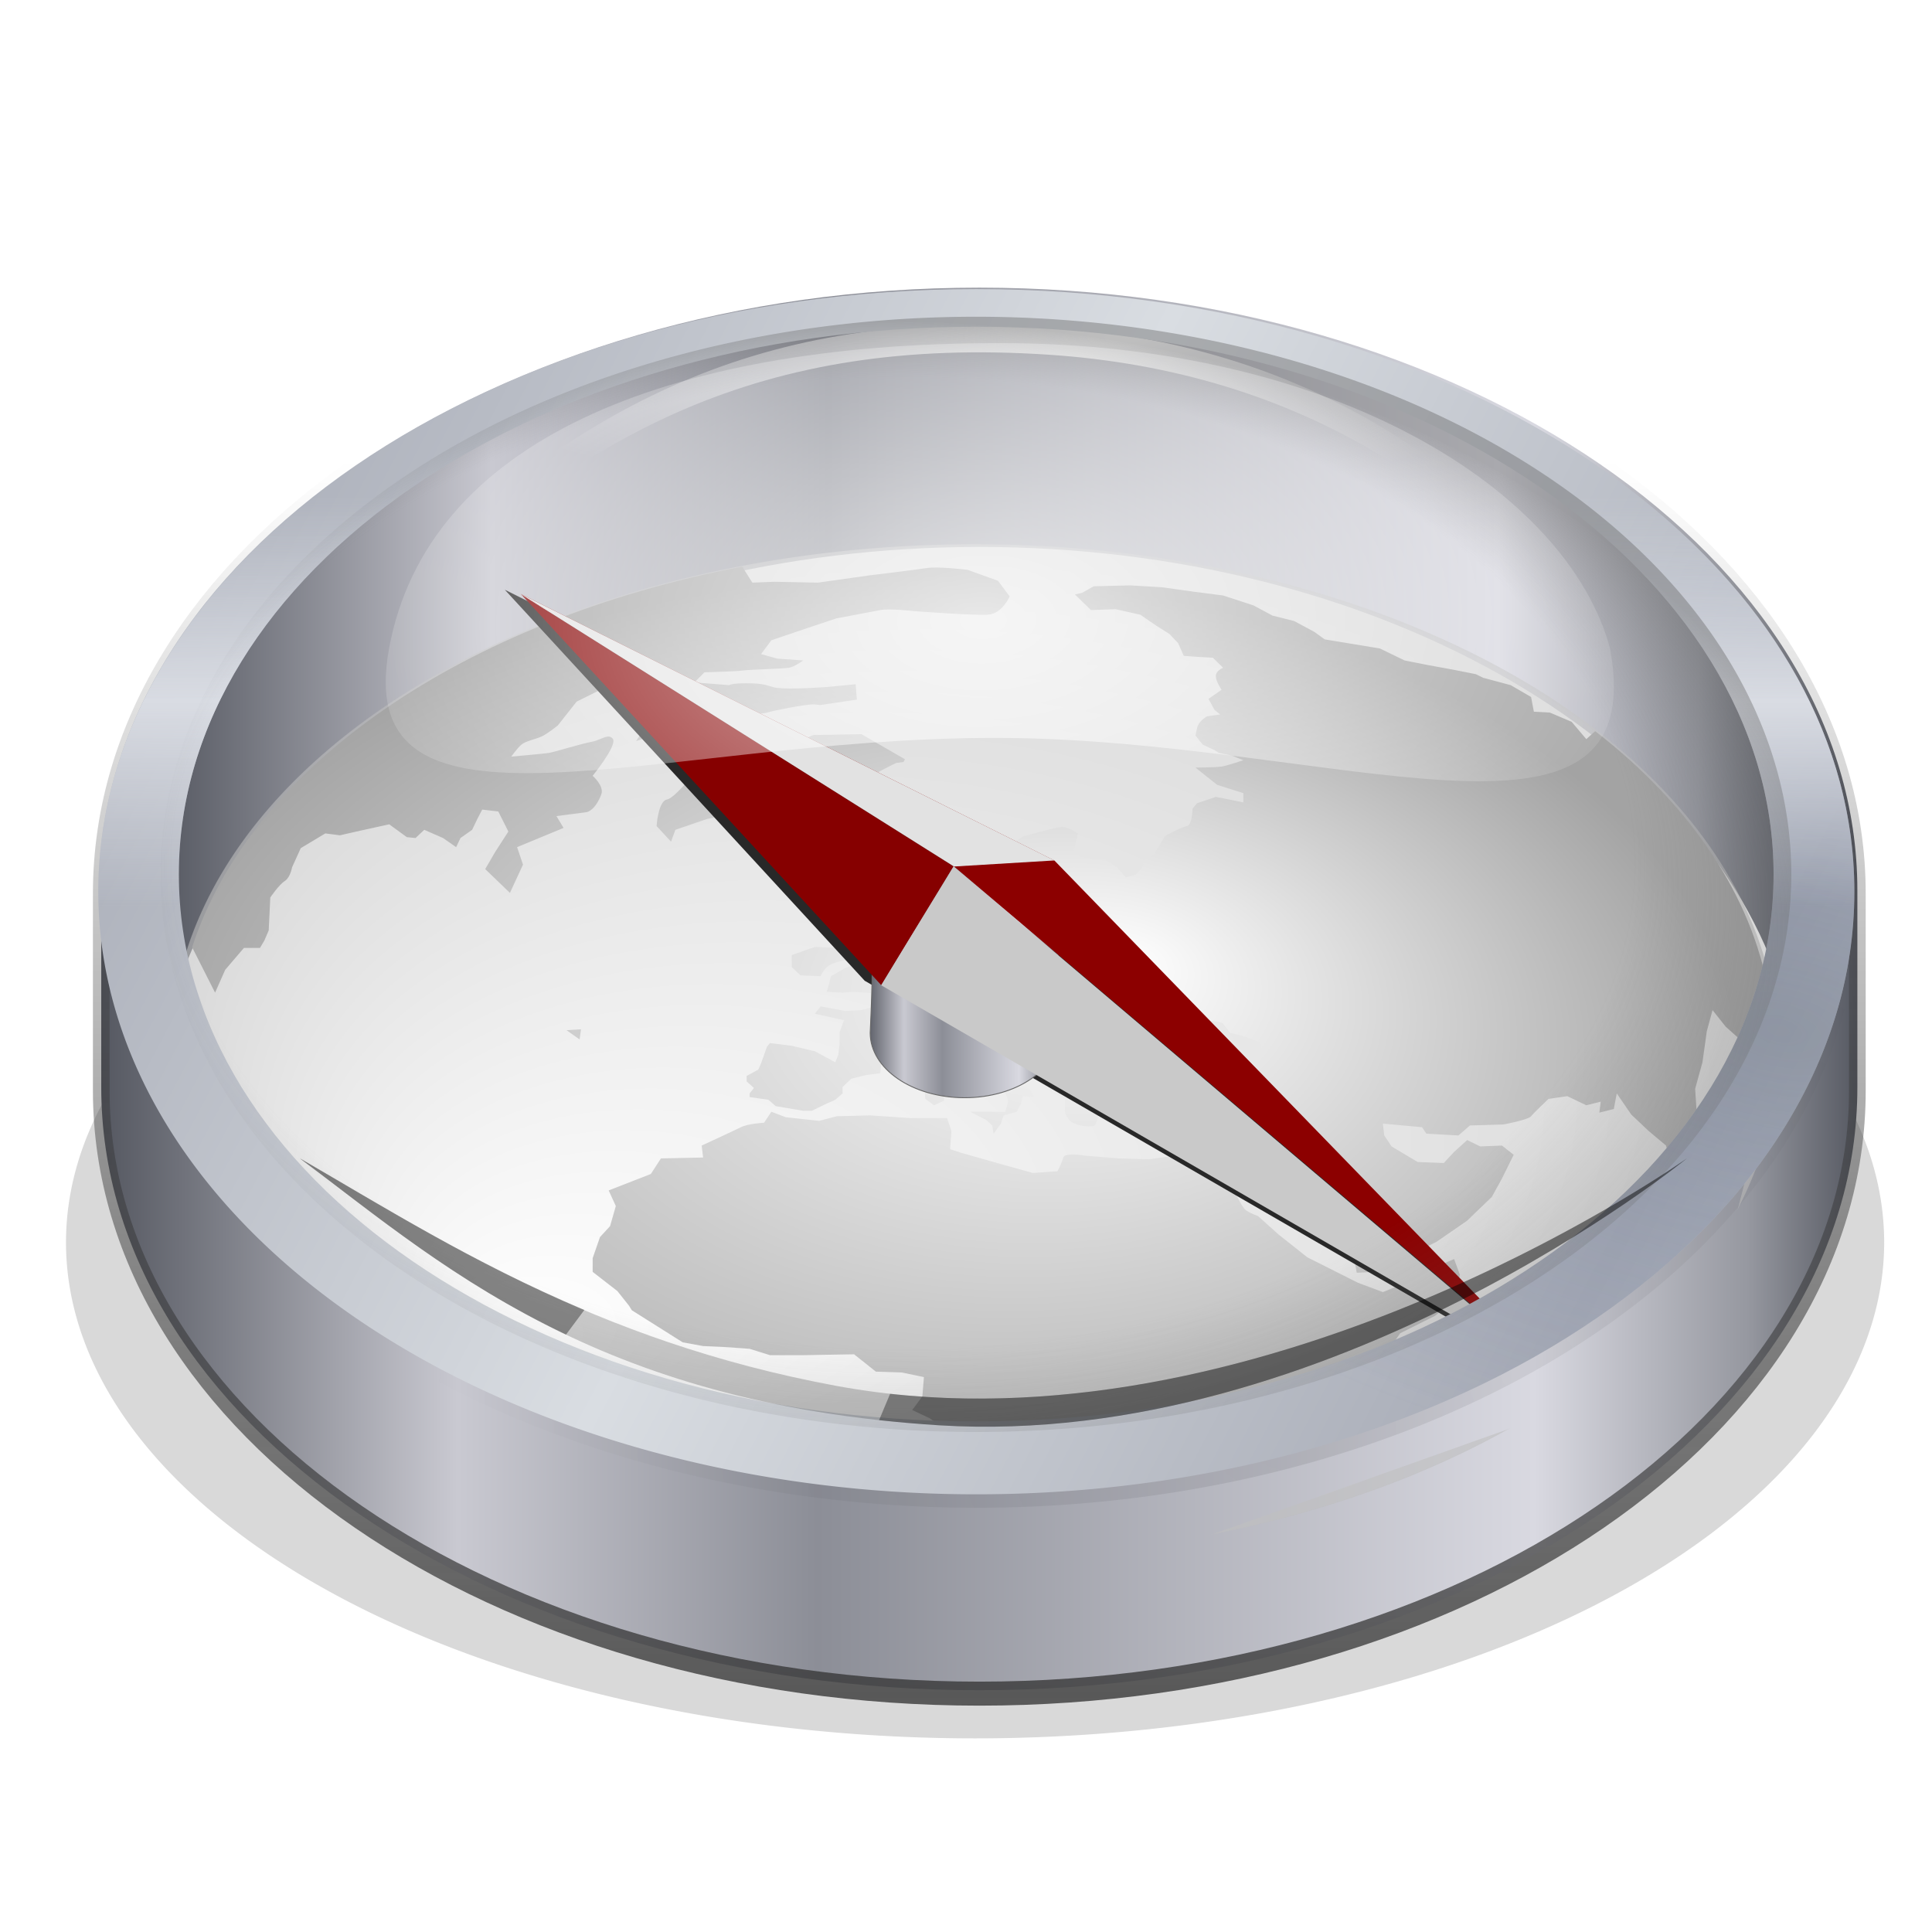 <?xml version="1.0" encoding="UTF-8" standalone="no"?>
<!-- Created with Inkscape (http://www.inkscape.org/) -->
<svg
   xmlns:dc="http://purl.org/dc/elements/1.1/"
   xmlns:cc="http://web.resource.org/cc/"
   xmlns:rdf="http://www.w3.org/1999/02/22-rdf-syntax-ns#"
   xmlns:svg="http://www.w3.org/2000/svg"
   xmlns="http://www.w3.org/2000/svg"
   xmlns:xlink="http://www.w3.org/1999/xlink"
   xmlns:sodipodi="http://sodipodi.sourceforge.net/DTD/sodipodi-0.dtd"
   xmlns:inkscape="http://www.inkscape.org/namespaces/inkscape"
   width="128"
   height="128"
   id="svg3827"
   sodipodi:version="0.32"
   inkscape:version="0.45"
   sodipodi:modified="true"
   version="1.0">
  <defs
     id="defs3829">
    <linearGradient
       inkscape:collect="always"
       id="linearGradient3744">
      <stop
         style="stop-color:#ffffff;stop-opacity:1;"
         offset="0"
         id="stop3746" />
      <stop
         style="stop-color:#ffffff;stop-opacity:0;"
         offset="1"
         id="stop3748" />
    </linearGradient>
    <linearGradient
       id="linearGradient3730">
      <stop
         style="stop-color:#686868;stop-opacity:0;"
         offset="0"
         id="stop3732" />
      <stop
         id="stop3738"
         offset="0.761"
         style="stop-color:#686868;stop-opacity:0;" />
      <stop
         style="stop-color:#686868;stop-opacity:1;"
         offset="1"
         id="stop3734" />
    </linearGradient>
    <linearGradient
       inkscape:collect="always"
       id="linearGradient5090">
      <stop
         style="stop-color:#d9dce3;stop-opacity:1;"
         offset="0"
         id="stop5092" />
      <stop
         style="stop-color:#d9dce3;stop-opacity:0;"
         offset="1"
         id="stop5094" />
    </linearGradient>
    <filter
       inkscape:collect="always"
       x="-0.186"
       width="1.371"
       y="-0.169"
       height="1.338"
       id="filter4979">
      <feGaussianBlur
         inkscape:collect="always"
         stdDeviation="4.239"
         id="feGaussianBlur4981" />
    </filter>
    <clipPath
       clipPathUnits="userSpaceOnUse"
       id="clipPath4986">
      <path
         sodipodi:type="arc"
         style="opacity:1;fill:url(#linearGradient4990);fill-opacity:1;stroke:none;stroke-width:0.8;stroke-linecap:round;stroke-linejoin:round;stroke-miterlimit:4;stroke-dasharray:none;stroke-dashoffset:1.088;stroke-opacity:1"
         id="path4988"
         sodipodi:cx="520.96106"
         sodipodi:cy="589.16968"
         sodipodi:rx="120.06116"
         sodipodi:ry="40.020386"
         d="M 641.022 589.17 A 120.061 40.02 0 1 1  400.9,589.17 A 120.061 40.02 0 1 1  641.022 589.17 z"
         transform="matrix(0.33,-6.299343e-2,0,0.8,241.871,26.545)" />
    </clipPath>
    <linearGradient
       id="linearGradient4662">
      <stop
         style="stop-color:#5d697b;stop-opacity:1;"
         offset="0"
         id="stop4664" />
      <stop
         style="stop-color:#5a6b9a;stop-opacity:0;"
         offset="1"
         id="stop4666" />
    </linearGradient>
    <radialGradient
       inkscape:collect="always"
       xlink:href="#linearGradient4662"
       id="radialGradient3806"
       gradientUnits="userSpaceOnUse"
       gradientTransform="matrix(1,0,0,0.593,0,189.336)"
       cx="449.826"
       cy="465.226"
       fx="449.826"
       fy="465.226"
       r="42.325" />
    <linearGradient
       id="linearGradient4494">
      <stop
         style="stop-color:#a7abb6;stop-opacity:1;"
         offset="0"
         id="stop4496" />
      <stop
         style="stop-color:#d9dde2;stop-opacity:1;"
         offset="1"
         id="stop4498" />
    </linearGradient>
    <clipPath
       clipPathUnits="userSpaceOnUse"
       id="clipPath5198">
      <path
         style="opacity:1;fill:url(#linearGradient5202);fill-opacity:1;stroke:none;stroke-width:0.8;stroke-linecap:round;stroke-linejoin:round;stroke-miterlimit:4;stroke-dasharray:none;stroke-dashoffset:1.088;stroke-opacity:1"
         d="M 1140.711,413.434 C 1070.596,413.434 1013.711,440.54 1013.711,473.965 C 1013.711,507.39 1070.596,534.527 1140.711,534.527 C 1210.827,534.527 1267.743,507.39 1267.743,473.965 C 1267.743,440.54 1210.827,413.434 1140.711,413.434 z M 1140.711,417.215 C 1204.38,417.215 1256.055,441.863 1256.055,472.215 C 1256.055,502.566 1204.38,527.184 1140.711,527.184 C 1077.043,527.184 1025.368,502.566 1025.368,472.215 C 1025.368,441.863 1077.043,417.215 1140.711,417.215 z "
         id="path5200" />
    </clipPath>
    <filter
       inkscape:collect="always"
       id="filter5350">
      <feGaussianBlur
         inkscape:collect="always"
         stdDeviation="0.15"
         id="feGaussianBlur5352" />
    </filter>
    <linearGradient
       inkscape:collect="always"
       id="linearGradient5286">
      <stop
         style="stop-color:#000000;stop-opacity:1;"
         offset="0"
         id="stop5288" />
      <stop
         style="stop-color:#000000;stop-opacity:0;"
         offset="1"
         id="stop5290" />
    </linearGradient>
    <filter
       inkscape:collect="always"
       x="-0.015"
       width="1.029"
       y="-0.107"
       height="1.213"
       id="filter3282">
      <feGaussianBlur
         inkscape:collect="always"
         stdDeviation="1.315"
         id="feGaussianBlur3284" />
    </filter>
    <linearGradient
       id="linearGradient4482">
      <stop
         style="stop-color:#ffffff;stop-opacity:1;"
         offset="0"
         id="stop4484" />
      <stop
         id="stop4490"
         offset="0.5"
         style="stop-color:#ffffff;stop-opacity:0.498;" />
      <stop
         style="stop-color:#ffffff;stop-opacity:0;"
         offset="1"
         id="stop4486" />
    </linearGradient>
    <filter
       inkscape:collect="always"
       x="-0.053"
       width="1.106"
       y="-0.101"
       height="1.203"
       id="filter3524">
      <feGaussianBlur
         inkscape:collect="always"
         stdDeviation="3.735"
         id="feGaussianBlur3526" />
    </filter>
    <clipPath
       clipPathUnits="userSpaceOnUse"
       id="clipPath3528">
      <path
         sodipodi:nodetypes="ccccsccccccccc"
         id="path3530"
         d="M 1207.7,729.608 L 1212.434,809.258 L 1213.997,809.883 C 1213.921,811.716 1213.845,813.413 1213.809,814.039 C 1213.809,817.631 1219.899,820.57 1227.434,820.57 C 1230.913,820.57 1234.085,819.937 1236.497,818.914 L 1345.231,803.202 L 1347.513,802.483 L 1347.638,802.452 L 1348.763,802.108 L 1284.825,756.358 L 1207.7,729.608 z M 1224.075,736.764 L 1224.075,736.764 z "
         style="opacity:1;fill:#282828;fill-opacity:1;fill-rule:evenodd;stroke:none;stroke-width:1px;stroke-linecap:butt;stroke-linejoin:miter;stroke-opacity:1" />
    </clipPath>
    <linearGradient
       id="linearGradient4157">
      <stop
         style="stop-color:#ffffff;stop-opacity:1;"
         offset="0"
         id="stop4159" />
      <stop
         style="stop-color:#a3a3a3;stop-opacity:1;"
         offset="1"
         id="stop4161" />
    </linearGradient>
    <linearGradient
       id="linearGradient3175">
      <stop
         id="stop3177"
         offset="0"
         style="stop-color:#ffffff;stop-opacity:1;" />
      <stop
         id="stop3179"
         offset="1"
         style="stop-color:#bebebe;stop-opacity:1;" />
    </linearGradient>
    <filter
       inkscape:collect="always"
       id="filter5390">
      <feGaussianBlur
         inkscape:collect="always"
         stdDeviation="2.075"
         id="feGaussianBlur5392" />
    </filter>
    <linearGradient
       inkscape:collect="always"
       id="linearGradient5242">
      <stop
         style="stop-color:#333333;stop-opacity:1;"
         offset="0"
         id="stop5244" />
      <stop
         style="stop-color:#333333;stop-opacity:0;"
         offset="1"
         id="stop5246" />
    </linearGradient>
    <linearGradient
       id="linearGradient5221">
      <stop
         style="stop-color:#545760;stop-opacity:1;"
         offset="0"
         id="stop5223" />
      <stop
         id="stop5236"
         offset="0.204"
         style="stop-color:#c9c9d1;stop-opacity:1;" />
      <stop
         id="stop5234"
         offset="0.408"
         style="stop-color:#8c8e97;stop-opacity:1;" />
      <stop
         id="stop5229"
         offset="0.815"
         style="stop-color:#d9d9e1;stop-opacity:1;" />
      <stop
         style="stop-color:#9698a0;stop-opacity:1;"
         offset="0.936"
         id="stop5232" />
      <stop
         style="stop-color:#545760;stop-opacity:1;"
         offset="1"
         id="stop5225" />
    </linearGradient>
    <filter
       inkscape:collect="always"
       id="filter3578">
      <feGaussianBlur
         inkscape:collect="always"
         stdDeviation="3.608"
         id="feGaussianBlur3580" />
    </filter>
    <linearGradient
       inkscape:collect="always"
       xlink:href="#linearGradient5221"
       id="linearGradient3992"
       gradientUnits="userSpaceOnUse"
       gradientTransform="matrix(1,0,0,1.44,-876.124,-876.013)"
       x1="768.585"
       y1="651.618"
       x2="1023.628"
       y2="651.618" />
    <linearGradient
       inkscape:collect="always"
       xlink:href="#linearGradient5242"
       id="linearGradient3994"
       gradientUnits="userSpaceOnUse"
       gradientTransform="translate(979.679,370.098)"
       x1="896.106"
       y1="751.033"
       x2="896.106"
       y2="590.592" />
    <linearGradient
       inkscape:collect="always"
       xlink:href="#linearGradient5221"
       id="linearGradient3996"
       gradientUnits="userSpaceOnUse"
       gradientTransform="matrix(1,0,0,1.44,-876.124,-876.013)"
       x1="776.934"
       y1="610.281"
       x2="1015.285"
       y2="610.281" />
    <radialGradient
       inkscape:collect="always"
       xlink:href="#linearGradient3175"
       id="radialGradient3998"
       gradientUnits="userSpaceOnUse"
       gradientTransform="matrix(1,-5.3762664e-3,5.3763439e-3,1,-0.316,0.383)"
       cx="71.18"
       cy="59.006"
       fx="37.878"
       fy="91.951"
       r="55.258" />
    <radialGradient
       inkscape:collect="always"
       xlink:href="#linearGradient4157"
       id="radialGradient4000"
       gradientUnits="userSpaceOnUse"
       gradientTransform="matrix(0.607,7.4029987e-5,-7.224142e-5,0.592,292.603,2.771)"
       cx="-384.551"
       cy="106.335"
       fx="-360.459"
       fy="83.611"
       r="97.125" />
    <linearGradient
       inkscape:collect="always"
       xlink:href="#linearGradient5221"
       id="linearGradient4002"
       gradientUnits="userSpaceOnUse"
       gradientTransform="matrix(0.107,0,0,0.155,-138.822,-25.148)"
       x1="1330.244"
       y1="461.969"
       x2="1585.319"
       y2="461.969" />
    <radialGradient
       inkscape:collect="always"
       xlink:href="#linearGradient4482"
       id="radialGradient4004"
       gradientUnits="userSpaceOnUse"
       gradientTransform="matrix(1,0,0,0.132,0,512.729)"
       cx="899.067"
       cy="502.286"
       fx="917.163"
       fy="507.54"
       r="89.763" />
    <linearGradient
       inkscape:collect="always"
       xlink:href="#linearGradient5221"
       id="linearGradient4006"
       gradientUnits="userSpaceOnUse"
       gradientTransform="matrix(1,0,0,-1.44,-876.124,638.911)"
       x1="768.585"
       y1="651.618"
       x2="1023.628"
       y2="651.618" />
    <radialGradient
       inkscape:collect="always"
       xlink:href="#linearGradient5286"
       id="radialGradient4008"
       gradientUnits="userSpaceOnUse"
       gradientTransform="matrix(1,0,0,0.336,0,391.476)"
       cx="565.112"
       cy="694.356"
       fx="565.112"
       fy="694.356"
       r="120.461" />
    <linearGradient
       inkscape:collect="always"
       xlink:href="#linearGradient4494"
       id="linearGradient4010"
       gradientUnits="userSpaceOnUse"
       spreadMethod="reflect"
       x1="552.55"
       y1="663.982"
       x2="494.024"
       y2="600.229" />
    <radialGradient
       inkscape:collect="always"
       xlink:href="#linearGradient4662"
       id="radialGradient4012"
       gradientUnits="userSpaceOnUse"
       gradientTransform="matrix(1,0,0,0.593,0,189.336)"
       cx="449.826"
       cy="465.226"
       fx="449.826"
       fy="465.226"
       r="42.325" />
    <linearGradient
       inkscape:collect="always"
       xlink:href="#linearGradient5090"
       id="linearGradient4014"
       gradientUnits="userSpaceOnUse"
       gradientTransform="matrix(1,0,0,-1,508.884,1042.519)"
       spreadMethod="reflect"
       x1="535.553"
       y1="587.623"
       x2="535.553"
       y2="608.207" />
    <radialGradient
       inkscape:collect="always"
       xlink:href="#linearGradient3730"
       id="radialGradient4016"
       gradientUnits="userSpaceOnUse"
       gradientTransform="matrix(1.177,0,0,0.386,-213.013,376.375)"
       cx="1203.52"
       cy="626.07"
       fx="1212.316"
       fy="570.51"
       r="87.697" />
    <radialGradient
       inkscape:collect="always"
       xlink:href="#linearGradient3744"
       id="radialGradient4018"
       gradientUnits="userSpaceOnUse"
       gradientTransform="matrix(1.44,-1.7558175e-2,4.9589958e-3,0.843,-1743.404,-492.153)"
       cx="1222.884"
       cy="606.57"
       fx="1222.884"
       fy="606.57"
       r="77.257" />
  </defs>
  <sodipodi:namedview
     id="base"
     pagecolor="#ffffff"
     bordercolor="#666666"
     borderopacity="1.0"
     inkscape:pageopacity="0.0"
     inkscape:pageshadow="2"
     inkscape:zoom="0.24306796"
     inkscape:cx="-447.84292"
     inkscape:cy="-59.072779"
     inkscape:current-layer="layer1"
     showgrid="true"
     inkscape:document-units="px"
     inkscape:grid-bbox="true"
     width="128px"
     height="128px"
     inkscape:window-width="725"
     inkscape:window-height="573"
     inkscape:window-x="850"
     inkscape:window-y="600" />
  <g
     id="layer1"
     inkscape:label="Layer 1"
     inkscape:groupmode="layer">
    <g
       id="g3965"
       transform="matrix(0.458,0,0,0.458,55.73,42.152)">
      <path
         transform="matrix(0.94,0,0,1.257,-817.41,-780.192)"
         d="M 1030.09 690.439 A 139.897 57.073 0 1 1  750.295,690.439 A 139.897 57.073 0 1 1  1030.09 690.439 z"
         sodipodi:ry="57.072552"
         sodipodi:rx="139.89735"
         sodipodi:cy="690.43866"
         sodipodi:cx="890.19263"
         id="path3532"
         style="opacity:0.418;fill:#282828;fill-opacity:1;stroke:none;stroke-width:1.9;stroke-linecap:round;stroke-linejoin:round;stroke-miterlimit:4;stroke-dasharray:none;stroke-dashoffset:1.088;stroke-opacity:1;filter:url(#filter3578)"
         sodipodi:type="arc" />
      <path
         sodipodi:nodetypes="cccsccc"
         id="path5204"
         d="M 19.998,-50.425 C -50.118,-50.425 -107.034,-11.359 -107.034,36.757 L -107.034,65.285 C -107.034,113.402 -50.118,152.468 19.998,152.468 C 90.114,152.468 146.998,113.402 146.998,65.285 L 146.998,36.757 C 146.998,-11.359 90.114,-50.425 19.998,-50.425 z "
         style="fill:url(#linearGradient3992);fill-opacity:1;stroke:none;stroke-width:1.012;stroke-linecap:round;stroke-linejoin:round;stroke-miterlimit:4;stroke-dasharray:none;stroke-dashoffset:1.088;stroke-opacity:1" />
      <path
         transform="matrix(1,0,0,1.44,-1855.803,-1408.785)"
         style="fill:none;fill-opacity:1;stroke:url(#linearGradient3994);stroke-width:2.412;stroke-linecap:round;stroke-linejoin:round;stroke-miterlimit:4;stroke-dasharray:none;stroke-dashoffset:1.088;stroke-opacity:1;filter:url(#filter5390)"
         d="M 1875.801,943.603 C 1805.685,943.603 1748.77,970.741 1748.77,1004.166 L 1748.77,1023.983 C 1748.77,1057.408 1805.685,1084.546 1875.801,1084.546 C 1945.917,1084.546 2002.801,1057.408 2002.801,1023.983 L 2002.801,1004.166 C 2002.801,970.741 1945.917,943.603 1875.801,943.603 z "
         id="path5240"
         sodipodi:nodetypes="cccsccc" />
      <path
         sodipodi:type="arc"
         style="fill:#ffffff;fill-opacity:1;stroke:#686868;stroke-width:0.8;stroke-linecap:round;stroke-linejoin:round;stroke-miterlimit:4;stroke-dasharray:none;stroke-dashoffset:1.088;stroke-opacity:1"
         id="path5396"
         sodipodi:cx="520.96106"
         sodipodi:cy="589.16968"
         sodipodi:rx="120.06116"
         sodipodi:ry="40.020386"
         d="M 641.022 589.17 A 120.061 40.02 0 1 1  400.9,589.17 A 120.061 40.02 0 1 1  641.022 589.17 z"
         transform="matrix(0.989,0,0,2.029,-495.086,-1160.74)" />
      <path
         id="path5215"
         d="M 19.97,-46.475 C -45.555,-46.475 -98.718,-10.101 -98.718,34.725 C -98.718,40.471 -97.848,46.095 -96.187,51.504 C -84.865,14.731 -37.136,-12.915 19.97,-12.915 C 77.075,-12.915 124.835,14.731 136.157,51.504 C 137.819,46.095 138.688,40.471 138.688,34.725 C 138.688,-10.101 85.493,-46.475 19.97,-46.475 z "
         style="fill:url(#linearGradient3996);fill-opacity:1;stroke:none;stroke-width:0.944;stroke-linecap:round;stroke-linejoin:round;stroke-miterlimit:4;stroke-dasharray:none;stroke-dashoffset:1.088;stroke-opacity:1" />
      <g
         transform="matrix(2.017,0,0,1.271,-107.945,-19.258)"
         id="g4163">
        <path
           sodipodi:type="arc"
           style="opacity:0.597;fill:url(#radialGradient3998);fill-opacity:1;stroke:none;stroke-width:2.2;stroke-linecap:round;stroke-linejoin:round;stroke-miterlimit:4;stroke-dasharray:none;stroke-dashoffset:0;stroke-opacity:1"
           id="path2196"
           sodipodi:cx="71.179642"
           sodipodi:cy="59.005695"
           sodipodi:rx="55.257881"
           sodipodi:ry="55.257881"
           d="M 126.438 59.006 A 55.258 55.258 0 1 1  15.922,59.006 A 55.258 55.258 0 1 1  126.438 59.006 z"
           transform="matrix(1.043,0,0,1.043,-11.168,0.776)" />
        <path
           id="path3156"
           d="M 46.41,7.236 C 26.504,13.297 11.179,29.91 6.969,50.552 L 8.615,55.718 L 9.339,53.121 L 10.687,50.623 L 11.837,50.623 L 12.149,49.786 L 12.461,48.636 L 12.575,44.889 C 12.575,44.889 13.194,43.433 13.611,43.016 C 13.614,43.013 13.622,43.005 13.625,43.002 C 13.628,42.998 13.636,42.991 13.639,42.987 C 14.025,42.542 14.136,41.455 14.136,41.455 L 14.76,39.269 L 16.52,37.594 L 17.571,37.807 L 19.032,37.282 L 21.105,36.558 L 22.368,38.02 L 22.992,38.119 L 23.617,37.183 L 24.965,38.119 L 25.902,39.155 L 26.214,38.119 L 27.051,37.183 L 27.463,35.82 L 27.775,34.883 L 28.925,35.096 L 29.649,37.381 L 28.712,39.681 L 27.988,41.653 L 29.762,44.364 L 30.699,41.142 L 30.273,39.155 L 33.608,36.97 L 33.097,35.621 C 33.097,35.621 34.649,35.3 35.17,35.196 C 35.185,35.193 35.208,35.185 35.226,35.181 C 35.228,35.182 35.239,35.181 35.241,35.181 C 35.261,35.174 35.292,35.163 35.312,35.153 C 35.331,35.143 35.363,35.124 35.383,35.111 C 35.803,34.812 36.14,33.929 36.319,33.124 C 36.528,32.186 35.695,31.037 35.695,31.037 C 35.695,31.037 37.351,27.8 37.171,26.935 C 37.171,26.931 37.171,26.912 37.171,26.907 C 37.168,26.902 37.159,26.884 37.157,26.879 C 37.157,26.877 37.156,26.866 37.157,26.865 C 37.127,26.796 37.09,26.737 37.057,26.694 C 37.052,26.689 37.034,26.671 37.029,26.666 C 37.026,26.663 37.018,26.654 37.015,26.652 C 36.996,26.635 36.965,26.607 36.944,26.595 C 36.942,26.595 36.931,26.595 36.93,26.595 C 36.925,26.592 36.906,26.583 36.901,26.581 C 36.9,26.581 36.889,26.581 36.887,26.581 C 36.886,26.581 36.874,26.581 36.873,26.581 C 36.863,26.577 36.84,26.569 36.83,26.566 C 36.829,26.566 36.819,26.566 36.816,26.566 C 36.814,26.566 36.803,26.566 36.802,26.566 C 36.797,26.569 36.778,26.578 36.773,26.581 C 36.772,26.581 36.761,26.581 36.759,26.581 C 36.757,26.581 36.747,26.581 36.745,26.581 C 36.743,26.581 36.732,26.581 36.731,26.581 C 36.436,26.659 36.057,27.045 35.595,27.177 C 34.866,27.385 32.989,28.322 32.572,28.426 C 32.156,28.53 29.862,28.852 29.862,28.852 C 29.862,28.852 30.273,27.906 30.585,27.489 C 30.898,27.072 31.631,26.865 32.047,26.552 C 32.464,26.24 33.197,25.303 33.197,25.303 L 34.545,22.593 C 34.545,22.593 36.427,21.131 37.157,20.506 C 37.886,19.881 39.342,20.932 39.342,20.932 L 40.691,21.869 C 40.691,21.869 40.599,23.794 40.265,24.281 C 40.248,24.305 40.216,24.333 40.194,24.352 C 40.19,24.355 40.183,24.364 40.18,24.367 C 40.175,24.369 40.159,24.377 40.151,24.381 C 40.15,24.382 40.138,24.394 40.137,24.395 C 40.134,24.398 40.125,24.408 40.123,24.409 C 40.119,24.412 40.112,24.42 40.109,24.423 C 39.659,24.89 38.817,27.077 38.817,27.077 C 38.817,27.077 41.215,25.928 41.528,25.303 C 41.841,24.678 43.927,23.529 43.927,23.529 L 45.8,23.217 L 46.836,23.955 C 46.836,23.955 47.782,24.05 48.199,23.841 C 48.615,23.633 50.909,22.905 51.534,22.905 C 51.654,22.905 51.811,22.938 52.002,22.99 L 54.642,22.365 L 54.557,20.62 L 52.471,20.932 L 51.42,21.031 C 51.42,21.031 49.235,21.244 48.61,20.932 C 47.985,20.619 47.679,20.506 46.637,20.506 C 45.856,20.506 45.594,20.632 45.516,20.691 C 45.513,20.694 45.503,20.703 45.502,20.705 C 45.5,20.707 45.491,20.716 45.488,20.719 L 42.99,20.407 L 43.714,19.257 C 43.714,19.257 46.008,19.163 46.424,19.059 C 46.841,18.954 49.343,18.85 49.76,18.746 C 50.15,18.649 50.726,17.989 50.796,17.909 L 48.922,17.696 L 47.773,17.185 L 48.511,15.61 L 51.42,14.048 L 53.194,13.112 C 53.194,13.112 55.692,12.383 56.317,12.175 C 56.942,11.967 58.715,12.289 58.715,12.289 C 58.715,12.289 62.996,12.804 64.038,12.7 C 65.079,12.596 65.599,10.614 65.599,10.614 L 64.762,8.84 L 62.576,7.591 C 62.576,7.591 60.486,7.184 59.652,7.392 C 58.819,7.6 55.593,8.215 55.593,8.215 L 51.846,9.053 L 48.724,8.953 L 47.148,9.053 L 46.424,7.236 C 46.423,7.236 46.411,7.236 46.41,7.236 z M 74.242,9.365 L 71.631,9.464 L 70.808,10.202 L 70.283,10.401 L 71.432,12.175 L 73.192,12.076 L 74.966,12.7 L 76.116,13.949 L 77.052,14.886 L 77.677,15.922 L 78.089,17.384 L 79.039,17.497 L 80.175,17.597 L 80.913,18.746 C 80.904,18.752 80.881,18.767 80.87,18.775 C 80.833,18.8 80.772,18.844 80.714,18.902 C 80.567,19.055 80.388,19.322 80.388,19.683 C 80.388,20.308 80.799,21.244 80.799,21.244 L 79.863,22.28 L 80.288,23.529 L 80.7,24.054 L 79.763,24.267 C 79.695,24.327 79.137,24.834 79.039,25.616 C 78.948,26.345 78.929,26.441 78.926,26.453 L 79.451,27.489 L 80.288,28.113 L 80.601,28.426 L 81.537,28.738 L 82.361,29.263 C 82.361,29.263 81.216,29.883 80.799,29.987 C 80.383,30.091 78.926,30.1 78.926,30.1 L 80.487,32.073 L 82.361,33.01 L 82.361,34.06 L 80.388,33.436 L 79.039,34.16 L 78.713,34.784 C 78.713,34.784 78.711,36.139 78.458,36.615 C 78.455,36.62 78.446,36.639 78.443,36.643 C 78.436,36.655 78.423,36.676 78.415,36.686 C 78.408,36.693 78.391,36.71 78.387,36.714 C 78.384,36.717 78.375,36.726 78.372,36.728 C 78.367,36.731 78.349,36.74 78.344,36.743 C 78.339,36.745 78.323,36.753 78.316,36.757 C 78.314,36.757 78.303,36.757 78.301,36.757 C 78.301,36.758 78.29,36.768 78.287,36.771 C 77.855,36.902 76.74,37.906 76.74,37.906 L 75.903,40.092 L 75.392,40.404 L 75.08,41.554 L 74.654,42.278 L 73.93,42.59 L 73.306,41.455 L 72.681,40.83 C 72.681,40.83 72.673,40.815 72.667,40.802 C 72.647,40.762 72.597,40.68 72.511,40.617 C 72.501,40.61 72.479,40.595 72.468,40.589 C 72.393,40.547 72.286,40.518 72.156,40.518 C 71.739,40.518 70.694,40.305 70.694,40.305 L 70.183,39.681 L 70.495,37.594 C 70.495,37.594 69.887,36.914 69.388,36.856 C 69.383,36.856 69.366,36.856 69.36,36.856 C 69.356,36.856 69.349,36.856 69.346,36.856 C 69.316,36.856 69.275,36.866 69.246,36.87 C 68.726,36.975 66.635,37.906 66.635,37.906 L 64.35,40.092 C 64.314,40.142 64.02,40.576 63.825,41.455 C 63.616,42.392 62.363,43.64 62.363,43.64 L 60.589,44.676 L 59.964,46.138 L 59.964,48.324 L 60.177,49.161 L 61.426,49.686 L 62.462,48.225 L 62.987,48.537 L 62.987,49.885 L 63.612,50.935 L 64.137,51.759 L 65.485,51.446 L 66.536,50.822 L 65.698,49.474 L 65.911,47.075 L 66.01,45.414 L 67.259,44.052 L 67.671,42.491 L 68.409,41.866 L 68.934,42.704 L 68.409,43.427 L 67.572,44.989 L 67.359,45.826 L 67.572,46.238 L 68.097,47.174 L 69.246,47.487 L 69.246,48.012 L 70.07,48.225 L 69.757,49.161 L 69.445,49.885 L 68.409,49.686 L 67.671,50.723 L 67.785,52.071 L 67.884,52.908 L 66.848,53.008 L 65.287,52.908 L 63.825,53.008 L 62.675,51.972 L 62.051,50.935 L 61.526,50.098 L 61.114,51.248 L 61.327,52.383 L 61.327,53.22 L 59.964,53.646 L 59.141,53.646 L 58.304,55.307 L 57.367,55.619 L 56.118,57.18 L 54.969,57.705 L 53.819,57.805 L 52.045,57.28 L 51.633,58.117 L 53.72,58.855 L 53.407,60.203 L 53.407,61.552 L 53.308,62.801 L 53.095,63.638 L 51.633,62.389 L 49.973,61.765 L 48.411,61.452 L 48.199,61.864 L 47.773,63.751 L 47.574,64.475 L 46.737,65.199 L 46.737,65.824 L 47.262,66.562 L 46.95,67.186 L 46.95,67.598 L 48.298,67.91 L 48.823,68.634 L 50.796,69.159 L 51.42,69.159 L 52.357,68.435 L 53.095,67.91 L 53.62,67.186 L 53.62,66.448 L 54.245,65.511 L 55.281,65.1 L 56.317,64.887 L 56.43,63.326 L 57.254,63.113 L 58.304,63.751 L 59.553,63.326 L 60.802,63.013 L 61.426,64.064 L 62.462,65.199 L 63.924,66.136 C 63.991,66.138 64.543,66.169 64.918,66.505 C 64.933,66.519 64.959,66.546 64.974,66.562 C 65.052,66.645 65.122,66.754 65.173,66.874 C 65.466,67.558 65.484,68.063 65.485,68.123 L 65.287,69.272 L 64.137,69.272 L 62.775,69.272 L 63.924,70.209 L 64.35,70.834 L 64.449,71.77 L 64.974,70.621 L 65.173,69.684 L 66.11,69.272 L 66.422,68.322 L 66.536,67.498 L 67.359,67.598 L 67.047,66.661 L 65.485,65.625 L 64.137,64.064 L 62.675,62.488 L 63.513,61.864 L 64.449,62.176 C 64.449,62.176 64.87,63.018 65.287,63.539 C 65.703,64.059 66.947,64.887 66.947,64.887 L 67.884,65.313 L 67.983,66.448 L 68.622,67.073 L 69.559,67.811 C 69.559,67.811 69.559,68.643 69.559,69.06 C 69.559,69.476 69.663,69.792 69.871,70.209 C 70.066,70.6 70.626,70.809 70.694,70.834 C 70.694,70.834 71.274,71.02 71.574,70.905 C 71.582,70.901 71.598,70.892 71.602,70.89 C 71.609,70.887 71.624,70.88 71.631,70.876 C 71.633,70.874 71.643,70.865 71.645,70.862 C 71.648,70.86 71.657,70.85 71.659,70.848 C 71.666,70.841 71.681,70.826 71.688,70.819 C 71.688,70.819 71.699,70.808 71.702,70.805 C 71.704,70.803 71.713,70.794 71.716,70.791 C 71.718,70.786 71.728,70.768 71.73,70.763 C 71.73,70.761 71.73,70.75 71.73,70.749 C 71.733,70.744 71.742,70.725 71.744,70.72 C 71.849,70.303 72.052,69.888 71.844,69.159 C 71.635,68.43 71.631,66.76 71.631,66.76 L 72.568,66.136 L 73.93,66.249 L 74.767,64.575 L 74.342,63.539 L 74.654,61.552 L 75.08,60.516 L 76.428,59.267 L 78.089,59.579 L 79.451,58.954 C 79.451,58.954 80.379,58.882 80.771,59.125 C 80.788,59.136 80.813,59.155 80.828,59.167 C 80.841,59.179 80.87,59.208 80.884,59.224 C 80.887,59.229 80.896,59.247 80.899,59.252 C 80.901,59.255 80.91,59.264 80.913,59.267 C 81.121,59.683 81.424,60.303 81.424,60.303 C 81.424,60.303 82.057,60.52 82.474,60.728 C 82.891,60.937 83.61,61.452 83.61,61.452 L 83.822,63.013 L 82.474,63.539 L 80.288,63.851 C 80.288,63.851 79.347,63.751 78.827,63.751 C 78.306,63.751 77.152,64.262 77.152,64.262 L 76.74,65 L 75.903,65.724 L 74.867,66.037 L 74.029,66.349 L 73.717,67.385 L 74.555,68.96 L 75.179,69.897 L 76.329,70.408 L 78.514,70.209 L 79.238,69.783 L 80.288,69.585 L 80.601,69.471 L 81.225,70.209 L 81.225,71.77 L 80.601,72.707 L 80.288,73.956 L 78.713,74.268 L 77.464,74.268 L 75.591,74.68 L 73.405,74.581 L 71.006,74.268 C 71.006,74.268 70.092,74.014 69.658,74.212 C 69.643,74.219 69.617,74.231 69.601,74.24 C 69.599,74.242 69.59,74.252 69.587,74.254 C 69.568,74.271 69.546,74.292 69.53,74.311 C 69.528,74.313 69.519,74.323 69.516,74.325 C 69.508,74.337 69.495,74.355 69.488,74.368 C 69.485,74.373 69.476,74.39 69.474,74.396 C 69.471,74.399 69.462,74.408 69.459,74.41 C 69.459,74.415 69.459,74.434 69.459,74.439 C 69.457,74.444 69.448,74.462 69.445,74.467 C 69.445,74.468 69.445,74.48 69.445,74.481 C 69.341,75.106 69.034,76.042 69.034,76.042 L 67.259,76.241 L 64.449,74.992 L 62.15,73.956 L 61.327,73.53 L 61.426,71.458 L 61.114,69.996 L 58.517,69.996 L 55.593,69.684 L 53.194,69.783 L 51.945,70.309 L 49.547,69.897 L 48.511,69.272 L 47.986,70.521 C 47.986,70.521 46.846,70.616 46.325,71.032 C 45.804,71.449 43.515,73.119 43.515,73.119 L 43.614,74.481 L 40.591,74.581 L 39.867,76.355 L 36.844,78.228 L 37.355,80.002 L 36.944,82.287 L 36.22,83.536 L 35.695,85.935 L 35.695,87.496 L 37.469,89.682 L 38.306,91.356 L 38.505,91.867 L 42.152,95.515 L 43.614,95.941 L 45.076,96.04 L 46.95,96.253 L 48.411,96.977 L 50.796,96.977 L 54.443,96.877 L 56.005,98.85 L 57.878,98.95 L 59.453,99.475 L 59.34,101.66 L 58.616,103.222 L 59.865,104.158 L 61.327,105.734 L 62.264,106.983 L 63.087,108.43 L 63.612,109.58 L 62.264,110.829 L 61.738,112.603 L 62.15,113.227 L 63.3,113.951 L 64.449,114.576 L 64.762,115.938 L 65.485,116.875 L 66.734,117.088 L 67.785,117.812 L 68.508,118.436 L 70.183,118.337 L 72.78,117.499 L 74.555,117.499 L 75.491,117.812 L 76.84,116.563 L 78.926,116.25 L 80.487,114.576 L 82.474,113.639 L 83.099,111.978 L 84.348,111.255 L 85.497,109.679 L 88.307,108.955 L 88.506,107.082 L 88.62,104.996 L 88.307,102.285 L 90.706,98.226 L 92.679,96.565 L 93.615,94.479 L 96.113,92.492 L 97.575,90.618 L 97.887,87.808 L 97.476,86.034 C 97.476,86.034 95.06,87.68 94.595,88.177 C 94.589,88.183 94.572,88.2 94.566,88.206 C 94.565,88.207 94.554,88.218 94.552,88.22 C 94.546,88.229 94.531,88.253 94.524,88.262 C 94.13,88.708 92.366,89.795 92.366,89.795 L 90.592,88.745 L 86.945,85.835 L 84.873,83.224 L 83.411,81.138 C 83.411,81.138 82.99,80.93 82.573,80.513 C 82.57,80.51 82.562,80.502 82.559,80.499 C 82.558,80.498 82.546,80.486 82.545,80.485 C 82.172,80.022 81.783,78.212 81.41,77.774 C 81.402,77.766 81.386,77.75 81.381,77.746 C 81.38,77.744 81.37,77.734 81.367,77.731 C 81.366,77.73 81.354,77.718 81.353,77.717 C 81.348,77.715 81.329,77.705 81.324,77.703 C 80.908,77.495 79.664,76.355 79.664,76.355 L 80.487,75.304 L 81.736,75.73 L 82.886,77.49 L 84.035,78.853 L 84.447,80.002 L 86.221,80.102 L 86.633,81.563 L 87.782,82.387 L 88.506,83.323 C 88.506,83.323 89.299,83.729 89.443,84.132 C 89.443,84.134 89.443,84.145 89.443,84.146 C 89.445,84.149 89.454,84.158 89.457,84.161 C 89.561,84.577 90.28,85.722 90.28,85.722 L 90.493,87.595 L 93.09,87.397 L 94.141,85.722 L 96.227,84.061 L 98.413,81.663 L 100.187,78.952 L 100.91,76.866 L 101.748,74.169 L 100.91,73.119 L 99.349,73.218 L 98.413,72.494 L 97.476,73.843 L 96.738,75.106 L 94.864,74.992 L 92.991,73.218 L 92.466,71.969 L 92.366,70.621 L 95.177,71.032 L 95.489,71.77 L 97.788,71.969 L 98.611,70.834 L 101.01,70.72 C 101.01,70.72 102.709,70.223 102.983,69.812 C 102.986,69.804 102.994,69.788 102.997,69.783 C 103.205,69.367 104.246,67.811 104.246,67.811 L 105.594,67.498 L 106.957,68.534 L 107.993,68.123 L 107.893,69.372 L 108.929,68.96 L 109.142,67.186 L 110.178,69.585 L 111.427,71.458 L 112.676,73.119 C 112.676,73.119 112.78,74.367 113.613,74.68 C 114.394,74.973 114.813,75.357 114.862,75.404 L 115.288,73.53 C 115.316,73.47 115.473,73.152 115.628,73.019 C 115.637,73.013 115.66,72.998 115.671,72.991 C 115.672,72.99 115.684,72.978 115.685,72.977 C 115.686,72.977 115.698,72.977 115.699,72.977 C 115.701,72.975 115.712,72.964 115.714,72.963 C 115.715,72.963 115.726,72.963 115.728,72.963 C 115.729,72.963 115.74,72.963 115.742,72.963 C 115.744,72.962 115.754,72.963 115.756,72.963 C 115.757,72.963 115.767,72.963 115.77,72.963 C 115.772,72.963 115.783,72.963 115.784,72.963 C 115.787,72.965 115.796,72.974 115.799,72.977 C 115.8,72.977 115.811,72.977 115.813,72.977 C 115.815,72.979 115.825,72.988 115.827,72.991 C 115.829,72.993 115.839,73.003 115.841,73.005 C 115.843,73.007 115.854,73.017 115.855,73.019 C 115.858,73.022 115.867,73.031 115.87,73.034 C 115.872,73.038 115.881,73.057 115.884,73.062 C 115.887,73.068 115.895,73.083 115.898,73.09 C 115.9,73.095 115.91,73.114 115.912,73.119 C 116.095,73.574 116.043,74.431 116.026,74.637 L 116.537,73.644 L 116.948,72.182 L 115.912,71.87 L 115.288,70.933 L 114.862,69.06 L 114.763,66.661 L 115.288,63.638 L 115.6,60.104 L 116.012,57.705 L 116.948,59.579 L 118.197,61.353 L 118.311,61.552 L 118.509,59.792 L 118.935,58.429 L 119.035,57.081 L 119.659,56.556 L 120.056,55.875 C 118.848,44.608 114.376,34.305 107.595,25.956 L 106.957,26.865 L 105.906,24.892 L 104.345,23.841 L 103.196,23.742 L 102.997,22.067 L 101.535,20.719 L 99.562,19.882 L 99.037,19.47 L 97.362,18.945 L 95.602,18.434 L 93.928,17.909 L 92.154,16.546 L 88.194,15.51 L 87.47,14.673 L 86.008,13.424 L 84.447,12.8 L 83.099,11.65 L 80.913,10.514 L 78.827,10.089 L 76.527,9.578 L 74.242,9.365 z M 54.969,26.297 L 51.548,26.396 C 51.522,26.408 51.42,26.453 51.42,26.453 C 51.42,26.453 48.616,28.534 47.574,28.951 C 46.532,29.368 45.488,30.924 45.488,30.924 C 45.488,30.924 43.407,31.032 42.99,31.137 C 42.985,31.139 42.966,31.148 42.961,31.151 C 42.958,31.153 42.941,31.161 42.933,31.165 C 42.932,31.166 42.92,31.178 42.919,31.179 C 42.899,31.194 42.869,31.217 42.848,31.236 C 42.844,31.239 42.837,31.247 42.834,31.25 C 42.4,31.704 41.662,33.319 41.116,33.691 C 41.08,33.715 41.037,33.736 41.003,33.748 C 41.002,33.748 40.99,33.748 40.989,33.748 C 40.981,33.751 40.97,33.757 40.96,33.762 C 40.948,33.77 40.928,33.783 40.918,33.791 C 40.916,33.792 40.905,33.803 40.904,33.805 C 40.377,34.285 40.279,36.757 40.279,36.757 L 41.315,38.531 L 41.627,37.183 L 43.927,35.934 L 46.424,35.196 C 46.424,35.196 50.067,34.997 50.484,34.997 C 50.487,34.997 50.494,34.997 50.498,34.997 C 50.955,35.019 52.882,35.721 52.882,35.721 L 56.005,33.01 C 56.005,33.01 54.963,32.074 55.38,31.449 C 55.797,30.824 57.466,29.575 57.466,29.575 L 57.992,29.462 L 58.091,29.15 L 54.969,26.297 z M 54.869,47.387 L 53.507,47.487 L 52.996,49.474 L 53.194,50.623 L 51.633,50.51 L 49.973,51.446 L 49.973,52.809 L 50.597,53.746 L 52.045,53.845 C 52.045,53.845 52.253,53.013 52.669,52.596 C 53.086,52.179 54.032,51.972 54.032,51.972 L 54.557,52.497 L 53.819,52.908 L 52.783,53.845 L 52.57,55.207 L 52.471,55.619 L 53.62,55.718 L 54.344,55.619 L 56.217,55.832 L 56.217,54.583 L 56.941,54.271 L 56.43,53.334 L 56.43,51.56 L 55.494,50.935 L 55.692,49.474 L 56.217,48.75 L 54.869,47.387 z M 34.857,59.891 L 33.821,59.99 L 34.758,61.041 L 34.857,59.891 z M 60.802,63.95 L 59.453,65.824 L 59.553,67.811 L 60.177,68.534 L 60.901,68.009 L 60.802,66.136 L 60.802,63.95 z M 96.014,103.747 L 94.552,104.783 L 92.466,105.62 L 91.643,106.245 L 90.592,108.331 L 89.769,109.58 L 91.018,110.829 L 93.09,110.006 L 94.552,107.082 L 95.801,104.783 L 96.014,103.747 z "
           style="fill:url(#radialGradient4000);fill-opacity:1;fill-rule:evenodd;stroke:none;stroke-width:1px;stroke-linecap:butt;stroke-linejoin:miter;stroke-opacity:1" />
      </g>
      <path
         transform="matrix(1,0,0,1.44,-1256.36,-1057.363)"
         clip-path="url(#clipPath3528)"
         sodipodi:nodetypes="ccccsccccccccc"
         id="path3321"
         d="M 1207.7,729.608 L 1259.763,768.889 L 1261.325,769.514 C 1261.249,771.348 1261.174,773.045 1261.138,773.67 C 1261.138,777.263 1267.227,780.202 1274.763,780.202 C 1278.242,780.202 1281.413,779.568 1283.825,778.545 L 1345.231,803.202 L 1347.513,802.483 L 1347.638,802.452 L 1348.763,802.108 L 1284.825,756.358 L 1207.7,729.608 z M 1224.075,736.764 L 1224.075,736.764 z "
         style="fill:#282828;fill-opacity:1;fill-rule:evenodd;stroke:none;stroke-width:1px;stroke-linecap:butt;stroke-linejoin:miter;stroke-opacity:1;filter:url(#filter3524)" />
      <path
         sodipodi:nodetypes="cccsccc"
         id="path3310"
         d="M 17.852,33.091 C 10.316,33.091 4.199,37.289 4.199,42.461 C 4.82,44.842 4.284,55.265 4.199,57.387 C 4.199,62.558 10.316,66.757 17.852,66.757 C 25.387,66.757 31.504,62.558 31.504,57.387 C 30.888,55.018 31.421,44.575 31.504,42.461 C 31.504,37.289 25.387,33.091 17.852,33.091 z "
         style="fill:url(#linearGradient4002);fill-opacity:1;stroke:#686868;stroke-width:0.131;stroke-linecap:round;stroke-linejoin:round;stroke-miterlimit:4;stroke-dasharray:none;stroke-dashoffset:1.088;stroke-opacity:1" />
      <path
         sodipodi:nodetypes="cccc"
         id="path3286"
         d="M -46.315,-6.083 L 16.261,33.29 L 5.793,50.469 L -46.315,-6.083 z "
         style="fill:#860000;fill-opacity:1;fill-rule:evenodd;stroke:none;stroke-width:1px;stroke-linecap:butt;stroke-linejoin:miter;stroke-opacity:1" />
      <path
         id="path3288"
         d="M -46.397,-6.147 L 16.322,33.306 L 93.665,98.805 L 94.79,98.31 L 30.853,32.451 L -46.397,-6.147 z "
         style="fill:#8c0000;fill-opacity:1;fill-rule:evenodd;stroke:none;stroke-width:1px;stroke-linecap:butt;stroke-linejoin:miter;stroke-opacity:1" />
      <path
         id="path3290"
         d="M 16.259,33.306 L 5.79,50.49 L 91.259,99.885 L 93.54,98.85 L 16.259,33.306 z "
         style="fill:#c9c9c9;fill-opacity:1;fill-rule:evenodd;stroke:none;stroke-width:1px;stroke-linecap:butt;stroke-linejoin:miter;stroke-opacity:1" />
      <path
         style="fill:#e2e2e2;fill-opacity:1;fill-rule:evenodd;stroke:none;stroke-width:1px;stroke-linecap:butt;stroke-linejoin:miter;stroke-opacity:1"
         d="M -46.408,-6.141 L 30.849,32.434 L 16.316,33.312 L -46.408,-6.141 z "
         id="path3292"
         sodipodi:nodetypes="cccc" />
      <path
         transform="matrix(0.998,0,0,2.118,-874.1,-1271.009)"
         sodipodi:nodetypes="csc"
         id="path5421"
         d="M 809.804,598.362 C 837.802,585.082 864.579,578.641 905.853,579.918 C 942.547,581.052 969.889,589.425 988.33,602.538"
         style="fill:none;fill-opacity:1;fill-rule:evenodd;stroke:url(#radialGradient4004);stroke-width:1.9;stroke-linecap:butt;stroke-linejoin:miter;stroke-miterlimit:4;stroke-dasharray:none;stroke-opacity:1;filter:url(#filter3282)" />
      <path
         sodipodi:nodetypes="ccccccc"
         id="path3635"
         d="M -102.874,74.857 L -77.093,109.901 L 14.063,144 L 124.032,104.907 L 137.97,50.785 C 103.347,122.823 -23.372,149.45 -94.494,60.808 L -102.874,74.857 z "
         style="fill:url(#linearGradient4006);fill-opacity:1;stroke:none;stroke-width:1.012;stroke-linecap:round;stroke-linejoin:round;stroke-miterlimit:4;stroke-dasharray:none;stroke-dashoffset:1.088;stroke-opacity:1" />
      <path
         transform="matrix(1.058,0,0,2.178,-531.579,-1246.036)"
         d="M 641.022 589.17 A 120.061 40.02 0 1 1  400.9,589.17 A 120.061 40.02 0 1 1  641.022 589.17 z"
         sodipodi:ry="40.020386"
         sodipodi:rx="120.06116"
         sodipodi:cy="589.16968"
         sodipodi:cx="520.96106"
         id="path5282"
         style="opacity:0.293;fill:none;fill-opacity:1;stroke:url(#radialGradient4008);stroke-width:1.59;stroke-linecap:round;stroke-linejoin:round;stroke-miterlimit:4;stroke-dasharray:none;stroke-dashoffset:1.088;stroke-opacity:1;filter:url(#filter5350)"
         sodipodi:type="arc" />
      <g
         clip-path="url(#clipPath5198)"
         transform="matrix(1,0,0,1.44,-1121.178,-645.561)"
         id="g5187">
        <path
           sodipodi:type="arc"
           style="opacity:1;fill:url(#linearGradient4010);fill-opacity:1;stroke:none;stroke-width:0.8;stroke-linecap:round;stroke-linejoin:round;stroke-miterlimit:4;stroke-dasharray:none;stroke-dashoffset:1.088;stroke-opacity:1"
           id="path5181"
           sodipodi:cx="520.96106"
           sodipodi:cy="589.16968"
           sodipodi:rx="120.06116"
           sodipodi:ry="40.020386"
           d="M 641.022 589.17 A 120.061 40.02 0 1 1  400.9,589.17 A 120.061 40.02 0 1 1  641.022 589.17 z"
           transform="matrix(1.058,0,0,1.513,589.563,-417.459)" />
        <path
           clip-path="url(#clipPath4986)"
           transform="matrix(3.209,0.362,0,1.892,-186.674,-555.131)"
           d="M 492.151 465.226 A 42.325 25.1 0 1 1  407.501,465.226 A 42.325 25.1 0 1 1  492.151 465.226 z"
           sodipodi:ry="25.099705"
           sodipodi:rx="42.324993"
           sodipodi:cy="465.22595"
           sodipodi:cx="449.82608"
           id="path5183"
           style="opacity:0.593;fill:url(#radialGradient4012);fill-opacity:1;stroke:none;stroke-width:0.8;stroke-linecap:round;stroke-linejoin:round;stroke-miterlimit:4;stroke-dasharray:none;stroke-dashoffset:1.088;stroke-opacity:1;filter:url(#filter4979)"
           sodipodi:type="arc" />
        <path
           id="path5185"
           d="M 1044.844,434.312 C 1025.468,444.943 1013.719,458.791 1013.719,473.969 C 1013.719,474.47 1013.725,474.97 1013.75,475.469 L 1267.719,475.469 C 1267.744,474.97 1267.75,474.47 1267.75,473.969 C 1267.75,458.794 1255.994,444.942 1236.625,434.312 L 1044.844,434.312 z "
           style="opacity:1;fill:url(#linearGradient4014);fill-opacity:1;stroke:none;stroke-width:1.014;stroke-linecap:round;stroke-linejoin:round;stroke-miterlimit:4;stroke-dasharray:none;stroke-dashoffset:1.088;stroke-opacity:1" />
      </g>
      <path
         transform="matrix(1.345,0,0,2.727,-1613.121,-1638.649)"
         d="M 1301.533 613.53 A 87.697 29.58 0 1 1  1126.139,613.53 A 87.697 29.58 0 1 1  1301.533 613.53 z"
         sodipodi:ry="29.580286"
         sodipodi:rx="87.696846"
         sodipodi:cy="613.52991"
         sodipodi:cx="1213.8357"
         id="path3728"
         style="opacity:0.418;fill:url(#radialGradient4016);fill-opacity:1;stroke:none;stroke-width:1.9;stroke-linecap:round;stroke-linejoin:round;stroke-miterlimit:4;stroke-dasharray:none;stroke-dashoffset:1.088;stroke-opacity:1"
         sodipodi:type="arc" />
      <path
         sodipodi:nodetypes="csssc"
         id="path3742"
         d="M 111.202,1.681 C 117.472,35.367 70.95,14.706 22.212,14.706 C -26.525,14.706 -71.116,32.47 -65.385,1.681 C -59.866,-27.972 -25.829,-42.404 22.909,-42.404 C 71.647,-42.404 105.001,-20.958 111.202,1.681 z "
         style="opacity:0.722;fill:url(#radialGradient4018);fill-opacity:1;stroke:none;stroke-width:1.9;stroke-linecap:round;stroke-linejoin:round;stroke-miterlimit:4;stroke-dashoffset:1.088;stroke-opacity:1" />
      <path
         sodipodi:nodetypes="ccscs"
         id="path3814"
         d="M -0.729,108.435 C 60.227,119.717 122.355,75.514 122.355,75.514 C 122.355,75.514 70.759,117.621 14.196,114.141 C -35.869,111.022 -58.106,90.62 -78.308,75.514 C -58.678,86.841 -36.056,101.896 -0.729,108.435 z "
         style="opacity:0.256;fill:#000000;fill-opacity:0.778;fill-rule:evenodd;stroke:none;stroke-width:0.786px;stroke-linecap:butt;stroke-linejoin:miter;stroke-opacity:1" />
      <path
         id="path3821"
         d="M -78.323,75.524 C -67.432,83.667 -55.918,93.339 -39.803,101.024 C -38.912,99.841 -38.037,98.645 -37.154,97.461 C -53.4,90.586 -66.432,82.385 -78.323,75.524 z M 122.353,75.524 C 122.353,75.524 65.417,116.024 7.079,109.586 C 6.543,110.851 6.024,112.134 5.483,113.399 C 8.294,113.706 11.191,113.961 14.196,114.149 C 70.759,117.629 122.353,75.524 122.353,75.524 z "
         style="opacity:0.443;fill:#000000;fill-opacity:0.778;fill-rule:evenodd;stroke:none;stroke-width:0.786px;stroke-linecap:butt;stroke-linejoin:miter;stroke-opacity:1" />
    </g>
  </g>
</svg>
